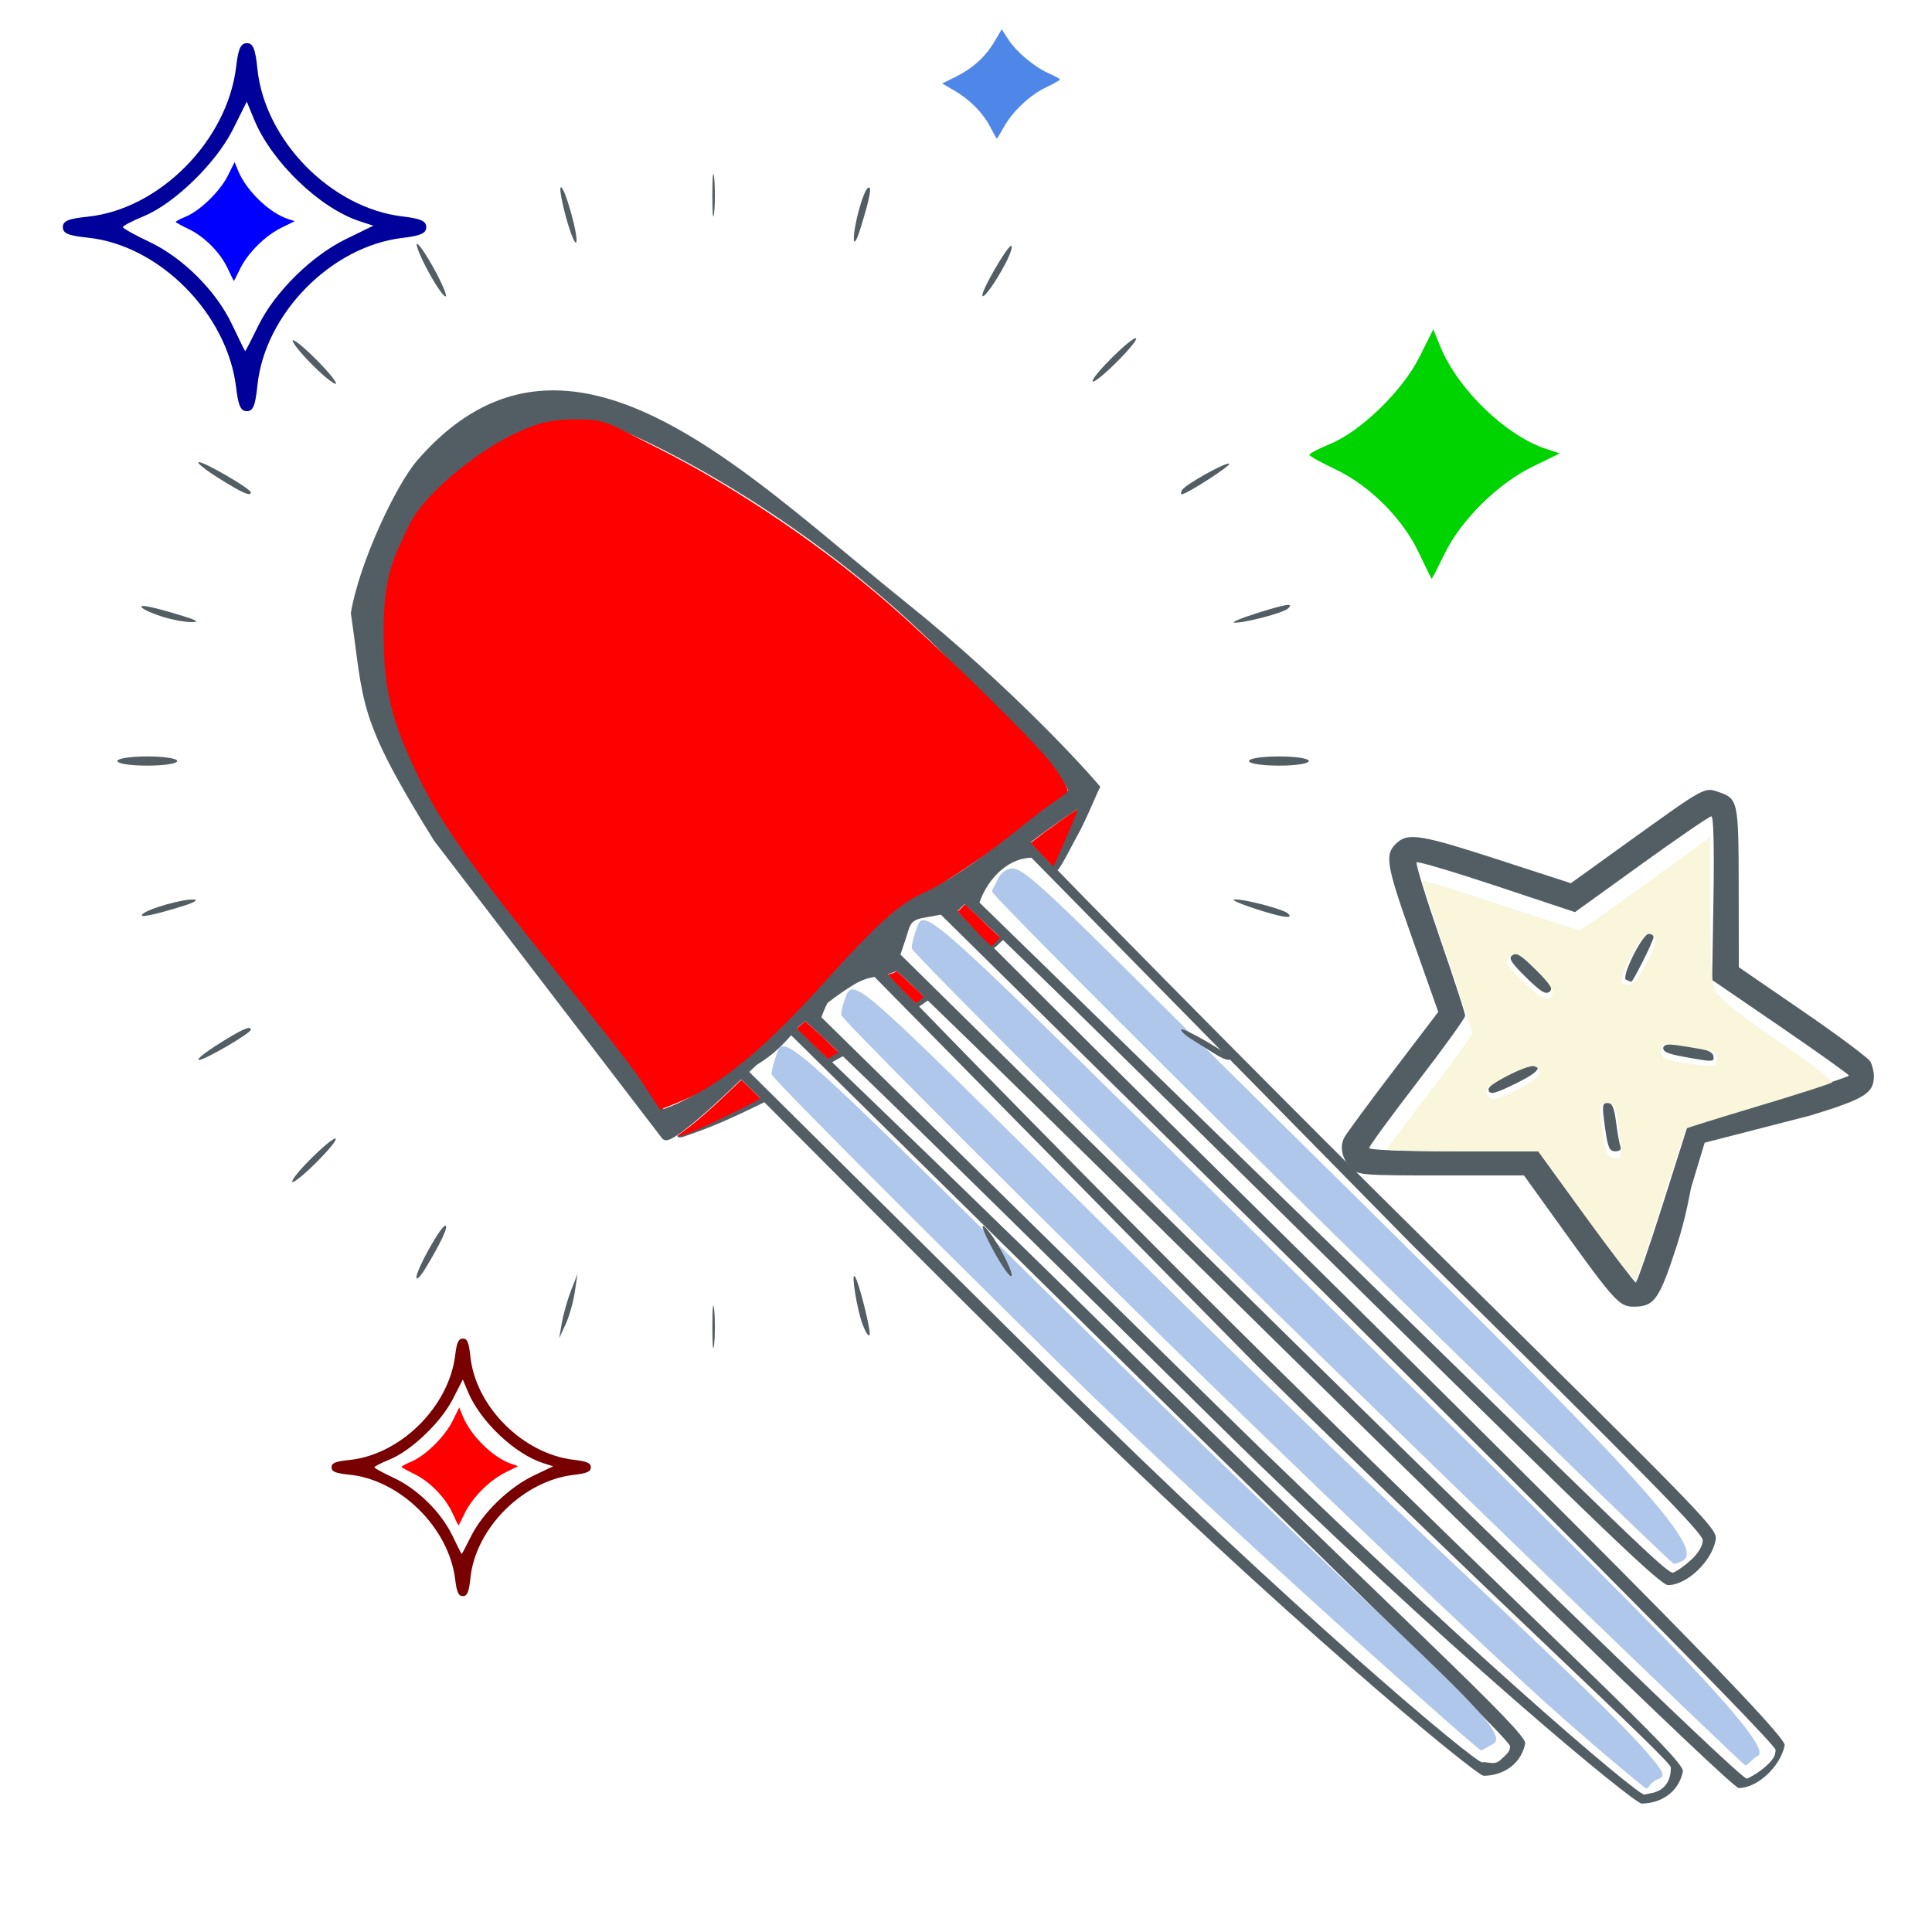 <?xml version="1.0" encoding="utf-8"?>
<svg version="1.1" id="svg916" width="420" height="420" viewBox="0 0 420 420" xmlns="http://www.w3.org/2000/svg">
  <style id="style11172">#g11170, #path11142, #path11144, #path11146, #path11148, #path873-1 {  }
</style>
  <g id="layer7">
    <path style="fill:#535e64;stroke-width:0.762" d="m 367.574,258.388 c 0,0 -1.052,6.241 -3.022,12.315 -3.855,11.88 -4.897,13.356 -9.434,13.356 -3.062,0 -4.192,-1.232 -15.341,-16.736 l -8.48,-11.791 h -17.982 c -16.875,0 -18.076,-0.091 -19.507,-1.482 -2.046,-1.988 -2.673,-4.764 -1.539,-6.822 0.511,-0.928 5.309,-7.438 10.662,-14.467 l 9.732,-12.779 -5.62,-15.887 c -5.838,-16.505 -6.137,-18.433 -3.249,-20.973 2.401,-2.111 5.484,-1.587 21.763,3.705 l 15.931,5.178 12.452,-8.962 c 16.615,-11.959 16.554,-11.925 19.537,-10.914 4.39,1.487 4.474,1.873 4.501,20.793 l 0.025,17.34 13.91,9.553 c 7.65,5.254 14.256,10.182 14.68,10.95 0.423,0.769 0.77,2.189 0.77,3.157 0,3.736 -1.915,4.929 -13.75,8.563 l -23.038,5.93 z m -6.102,3.423 5.396,-16.993 17.542,-5.282 c 9.648,-2.905 17.537,-5.478 17.53,-5.716 -0.007,-0.239 -6.699,-5.012 -14.873,-10.607 l -14.861,-10.173 0.288,-17.791 c 0.181,-11.176 0.009,-17.791 -0.461,-17.791 -0.412,0 -7.253,4.687 -15.202,10.415 l -14.453,10.415 -16.972,-5.644 c -9.335,-3.104 -17.186,-5.437 -17.446,-5.184 -0.261,0.253 2.009,7.65 5.045,16.437 3.035,8.787 5.516,16.397 5.513,16.911 -0.004,0.514 -4.7,7.031 -10.437,14.483 -5.737,7.452 -10.43,13.872 -10.43,14.268 0,0.438 7.174,0.719 18.373,0.719 h 18.373 l 10.363,14.264 c 5.7,7.845 10.578,14.264 10.84,14.264 0.262,0 2.905,-7.647 5.873,-16.993 z m -12.572,-16.789 c -0.657,-4.716 -0.598,-5.255 0.575,-5.255 1.009,0 1.431,0.968 1.853,4.247 0.3,2.336 0.725,4.7 0.944,5.255 0.25,0.633 -0.167,1.008 -1.121,1.008 -1.296,0 -1.627,-0.772 -2.251,-5.255 z m -25.272,-7.911 c -0.309,-0.784 1.1,-1.853 4.877,-3.702 4.309,-2.109 5.395,-2.391 5.748,-1.497 0.309,0.784 -1.1,1.853 -4.877,3.702 -4.309,2.109 -5.395,2.391 -5.748,1.497 z m 42.378,-7.383 c -3.558,-0.647 -4.597,-1.126 -4.411,-2.031 0.363,-1.769 10.479,-0.125 10.854,1.763 0.288,1.453 0.114,1.461 -6.442,0.268 z m -34.259,-17.261 c -3.287,-3.234 -3.848,-4.141 -2.99,-4.833 0.833,-0.672 1.91,-0.011 5.103,3.129 3.287,3.234 3.848,4.141 2.99,4.833 -0.833,0.672 -1.91,0.011 -5.103,-3.129 z m 21.757,0.539 c -1.198,-0.473 3.529,-10.024 4.961,-10.024 0.546,0 0.993,0.347 0.993,0.772 0,0.781 -4.504,9.788 -4.84,9.679 -0.1,-0.033 -0.602,-0.225 -1.114,-0.427 z" id="path930-9"/>
    <path style="fill:#f9f6dc;stroke-width:0.762" d="M 344.748,264.541 334.396,250.277 h -16.457 c -9.051,0 -16.457,-0.167 -16.457,-0.371 0,-0.204 4.172,-5.794 9.271,-12.422 5.099,-6.628 9.271,-12.414 9.271,-12.858 0,-0.444 -2.434,-7.965 -5.408,-16.712 -2.975,-8.748 -5.408,-16.131 -5.408,-16.408 0,-0.277 7.554,2.023 16.787,5.111 9.233,3.088 17.041,5.614 17.351,5.614 0.31,0 6.837,-4.559 14.504,-10.132 l 13.939,-10.132 v 15.647 c 0,12.396 0.24,16.115 1.157,17.901 0.755,1.471 5.464,5.209 13.544,10.753 6.812,4.674 12.115,8.74 11.784,9.036 -0.331,0.295 -7.539,2.614 -16.016,5.153 -8.478,2.539 -15.534,4.732 -15.681,4.875 -0.147,0.143 -2.552,7.479 -5.346,16.303 -2.793,8.824 -5.315,16.297 -5.605,16.606 -0.289,0.31 -5.185,-5.855 -10.878,-13.701 z m 7.354,-17.773 c -0.696,-6.319 -0.98,-7.001 -2.907,-7.001 -1.454,0 -1.531,0.314 -1.051,4.285 0.798,6.595 1.231,7.726 2.959,7.726 1.454,0 1.517,-0.316 0.999,-5.01 z m -22.011,-10.015 c 4.481,-2.198 5.817,-4.092 3.495,-4.958 -1.391,-0.519 -10.471,4.098 -10.471,5.323 0,1.052 0.756,1.897 1.696,1.897 0.366,0 2.742,-1.018 5.279,-2.263 z m 43.244,-6.713 c 0,-1.107 -0.967,-1.544 -4.892,-2.208 -7.028,-1.189 -7.62,-1.12 -7.33,0.856 0.215,1.469 0.937,1.785 5.655,2.479 6.086,0.895 6.567,0.812 6.567,-1.127 z m -35.796,-13.981 c 0.312,-0.79 -0.908,-2.539 -3.651,-5.239 -3.899,-3.837 -4.196,-3.987 -5.54,-2.804 -1.362,1.198 -1.254,1.412 2.635,5.239 4.219,4.151 5.764,4.812 6.556,2.804 z m 20.235,-6.353 c 2.565,-4.534 2.738,-6.725 0.528,-6.725 -1.581,0 -6.928,10.254 -5.616,10.77 2.03,0.799 2.606,0.34 5.087,-4.045 z" id="path940-6"/>
  </g>
   
    <g id="layer1">
      <path id="path930-6-7-1" style="fill:#535e64;stroke-width:0.759" d="m 121.029,84.872 c -10.47,-0.214 -20.657,4.07 -30.314,15.203 -4.662,5.375 -12.703,22.495 -14.441,33.207 2.923,20.117 1.238,22.39 18.066,49.451 l 49.473,64.578 c 0.778,1.117 1.987,0.479 4.33,-1.146 4.942,-3.764 9.745,-8.413 12.934,-11.49 0.037,-0.04 1.574,1.441 4.123,3.984 0.067,0.067 -3.795,2.167 -7.91,4.088 -3.254,1.519 -6.173,2.733 -7.736,3.42 -0.573,0.252 -1.516,0.514 -1.543,0.523 -0.129,0.043 -1.079,0.337 -0.648,0.416 0.009,0.002 0.105,0.386 1.352,-0.037 2.147,-0.728 5.562,-1.962 8.705,-3.346 4.532,-1.995 8.724,-4.125 8.732,-4.117 10.162,10.158 34.634,34.924 61.18,61.09 51.188,50.457 93.592,85.338 95.193,85.338 4.04,0 8.111,-2.355 9.035,-7.006 0.498,-2.503 -28.589,-28.582 -91.52,-90.646 -24.383,-24.047 -47.482,-46.216 -59.141,-57.469 0.048,-0.013 2.317,-1.311 2.342,-1.287 17.071,16.334 54.215,53.045 80.57,79.023 51.188,50.457 91.449,83.424 93.051,83.424 4.04,0 8.056,-2.333 8.98,-6.984 0.498,-2.503 -26.39,-26.69 -89.32,-88.754 -26.262,-25.901 -61.195,-61.509 -76.713,-77.535 0.553,-0.305 1.855,-1.332 1.916,-1.273 10.589,10.223 32.227,31.407 56.705,55.535 51.188,50.457 117.951,115.643 119.553,115.643 4.04,0 9.068,-4.646 9.992,-9.297 0.498,-2.503 -53.904,-56.596 -116.834,-118.66 -24.172,-23.839 -44.543,-44.075 -55.084,-54.676 0.784,-0.378 1.896,-1.812 2.025,-1.688 17.196,16.492 53.432,52.357 79.355,77.91 51.188,50.457 63.572,62.293 65.174,62.293 4.04,0 9.4,-5.022 10.324,-9.674 0.498,-2.503 0.143,-2.869 -62.787,-64.934 -27.977,-27.592 -66.231,-66.373 -80.244,-80.795 1.12,-1.229 3.044,-5.327 4.303,-7.533 2.065,-3.62 4.685,-10.37 5,-10.574 -2.342,-2.968 -19.361,-21.754 -42.338,-40.176 -24.666,-19.775 -51.043,-45.522 -75.84,-46.029 z m 3.967,6.732 c 3.782,0.011 7.743,0.857 11.936,2.732 19.709,8.817 50.29,27.774 74.398,54.445 5.682,6.286 16.914,15.079 20.918,23.08 -15.111,10.614 -23.243,20.045 -36.514,23.797 -5.675,5.027 -16.383,18.376 -28.264,29.52 -0.51,0.427 -1.022,0.898 -1.529,1.418 -7.145,6.524 -14.648,12.112 -21.699,14.492 -17.77,-29.981 -53.847,-58.379 -58.953,-94.234 -1.742,-12.232 -0.978,-32.181 13.371,-42.236 8.177,-7.62 16.671,-13.042 26.336,-13.014 z m 109.127,84.363 c 0.524,-0.349 -4.813,10.715 -5.209,12.197 -2.805,-2.893 -4.823,-4.994 -4.789,-5.023 -0.017,-0.015 -0.036,-0.025 -0.053,-0.039 2.614,-2.018 5.837,-4.325 10.051,-7.135 z m -9.902,10.49 82.631,84.031 c 50.881,50.165 63.311,62.798 63.311,64.346 0,1.198 -0.937,2.792 -2.482,4.223 -1.365,1.264 -3.152,2.531 -3.969,2.816 -1.222,0.426 -12.464,-10.912 -65.221,-62.309 l -85.557,-83.352 c 1.348,-4.115 5.389,-9.567 11.287,-9.756 z m -14.559,10.113 c 1.408,1.215 4,3.632 7.625,7.098 0.186,0.177 -1.77,1.699 -1.684,1.947 -4.402,-4.429 -7.461,-7.542 -7.404,-7.592 0.534,-0.516 0.98,-0.972 1.463,-1.453 z m -5.129,2.268 63.311,62.418 c 50.881,50.165 118.148,117.601 118.148,119.148 0,1.198 -0.455,2.036 -2,3.467 -1.365,1.264 -3.414,2.508 -4.23,2.793 -1.222,0.426 -67.83,-64.632 -120.279,-116.334 l -63.734,-62.826 1.1,-3.252 c 0.956,-2.827 0.797,-4.158 3.766,-4.699 z m -9.621,12.271 c 0.047,-0.05 2.21,1.99 5.787,5.434 0.2,0.193 -1.667,1.125 -1.701,1.414 -2.986,-3.088 -4.864,-5.055 -5.941,-6.207 0.566,-0.162 1.165,-0.354 1.855,-0.641 z m -4.793,1.268 83.105,84.467 c 50.881,50.165 89.996,85.822 89.996,87.369 0,1.198 -0.117,2.974 -1.662,4.404 -1.365,1.264 -3.242,1.229 -4.059,1.514 -1.222,0.426 -40.099,-32.597 -92.637,-84.211 l -86.285,-84.77 c 0.33,-1.007 0.781,-2.093 1.357,-3.162 1.956,-1.493 3.876,-2.841 5.713,-3.949 1.834,-1.106 3.128,-1.419 4.471,-1.662 z m -15.098,9.6 c 1.279,1.09 3.729,3.364 7.166,6.643 0.147,0.14 -2.044,1.271 -2.104,1.504 -3.591,-3.468 -6.03,-5.838 -6.814,-6.652 0.585,-0.512 1.168,-0.997 1.752,-1.494 z m -3.033,3.082 64.754,63.834 c 50.881,50.165 91.521,89.177 91.521,90.725 0,1.198 -0.57,1.585 -2.115,3.016 -1.365,1.264 -3.072,0.203 -3.889,0.488 -1.222,0.426 -41.58,-33.304 -93.879,-85.154 l -65.5,-64.939 c 0.536,-0.508 1.057,-1.004 1.602,-1.518 2.579,-1.636 4.465,-2.97 7.506,-6.451 z"/>
    </g>
   
  <g id="layer5">
    <path style="fill:#ff0000;fill-rule:evenodd;stroke:#9b0000;stroke-width:0;stroke-linecap:round;stroke-miterlimit:4;stroke-dasharray:none" d="m 147.19,246.95 c 0.438,-0.3 1.984,-1.437 2.878,-2.148 2.05,-1.629 4.391,-3.624 8.584,-7.649 l 2.477,-2.378 0.553,0.483 1.556,1.502 c 1.232,1.189 2.021,2.002 2.021,2.002 0.106,0.104 -2.444,1.441 -4.732,2.58 -0.913,0.394 -1.989,0.985 -3.092,1.512 -3.525,1.684 -7.605,3.752 -9.967,4.151 -0.085,0.014 -0.197,-0.065 -0.278,-0.055 z" id="path11138"/>
    <path style="fill:#ff0000;fill-rule:evenodd;stroke:none;stroke-width:3.402;stroke-linecap:round;stroke-miterlimit:4;stroke-dasharray:none;stroke-opacity:1" d="m 139.098,234.531 c -2.168,-3.3 -10.158,-13.342 -18.33,-23.489 -17.091,-21.222 -24.49,-31.154 -29.888,-42.369 -5.593,-11.623 -7.483,-18.251 -7.493,-31.169 -0.011,-12.463 2.193,-16.363 5.63,-23.482 3.409,-7.062 15.208,-16.001 21.985,-19.3 4.927,-2.399 7.959,-3.549 14.055,-3.549 6.855,0 6.698,0.597 17.935,6.241 18.073,9.076 37.587,22.483 52.993,36.307 5.991,5.375 22.031,20.5 30.68,30.002 3.716,4.083 5.473,7.787 5.462,8.148 -0.018,0.556 -1.713,1.53 -4.126,3.243 -2.413,1.714 -6.7,5.251 -10.635,8.281 -3.936,3.031 -11.586,8.281 -15.059,9.966 -5.693,2.762 -8.34,3.701 -23.434,20.54 -14.863,16.579 -24.383,22.9 -31.118,25.611 l -4.26,1.714 z" id="path873-1"/>
    <path style="fill:#ff0000;fill-rule:evenodd;stroke:#ff0000;stroke-width:0.15;stroke-linecap:round;stroke-miterlimit:4;stroke-dasharray:none;stroke-opacity:1" d="m 176.703,226.886 -3.384,-3.303 0.973,-0.817 c 0.724,-0.608 0.554,-0.799 0.969,-0.452 0.615,0.515 2.766,2.453 4.947,4.551 l 1.978,1.904 -1.081,0.636 c -0.552,0.325 -0.996,0.746 -1.017,0.746 -0.021,0 -2.535,-2.434 -3.385,-3.265 z" id="path11142"/>
    <path style="fill:#ff0000;fill-rule:evenodd;stroke:#ff0000;stroke-width:0.15;stroke-linecap:round;stroke-miterlimit:4;stroke-dasharray:none;stroke-opacity:1" d="m 196.071,214.951 c -1.498,-1.563 -2.885,-3.009 -2.885,-3.057 0,-0.048 0.586,-0.14 1.027,-0.272 l 0.749,-0.401 2.926,2.751 c 1.524,1.433 2.835,2.662 2.833,2.729 -0.003,0.151 -1.467,1.235 -1.675,1.222 -0.083,-0.005 -1.478,-1.409 -2.975,-2.972 z" id="path11144"/>
    <path style="fill:#ff0000;fill-rule:evenodd;stroke:#ff0000;stroke-width:0.15;stroke-linecap:round;stroke-miterlimit:4;stroke-dasharray:none;stroke-opacity:1" d="m 211.83,201.888 -3.507,-3.735 0.645,-0.622 c 0.32,-0.309 0.707,-0.802 0.8,-0.802 0.093,0 1.384,1.247 2.807,2.582 1.423,1.334 3.051,2.948 3.652,3.524 l 1.122,0.971 -0.855,0.847 c -0.44,0.436 -0.842,0.956 -0.911,0.956 -0.07,0 -1.871,-1.647 -3.752,-3.721 z" id="path11146"/>
    <path style="fill:#ff0000;fill-rule:evenodd;stroke:#ff0000;stroke-width:0.15;stroke-linecap:round;stroke-miterlimit:4;stroke-dasharray:none;stroke-opacity:1" d="m 226.444,185.608 -2.269,-2.355 2.087,-1.61 c 0.659,-0.509 1.341,-0.991 2.029,-1.492 2.977,-2.171 5.846,-4.183 5.897,-4.031 0.075,0.224 -5.061,12.105 -5.236,12.107 -0.069,8.6e-4 -1.291,-1.355 -2.508,-2.619 z" id="path11148"/>
  </g>
  <g id="layer6">
    <path style="fill:#aec7ea;stroke-width:0.759" d="m 170.355,227.466 c -1.103,-0.058 -1.304,1.136 -1.797,2.529 -0.455,1.288 -0.828,2.883 -0.828,3.545 0,0.662 28.274,29.083 62.83,63.156 34.557,34.074 90.803,83.791 91.35,83.791 0.547,0 1.378,-0.708 2.605,-1.334 5.31,-2.707 -18.122,-20.495 -87.596,-88.99 -51.82,-51.09 -63.254,-62.525 -66.564,-62.697 z" id="path1174"/>
    <path style="fill:#aec7ea;stroke-width:0.759" d="m 185.488,215.095 c -1.009,-0.091 -1.36,0.782 -1.791,2.002 -0.455,1.288 -0.828,2.885 -0.828,3.547 0,0.662 28.274,29.083 62.83,63.156 22.93,22.61 61.942,60.224 86.115,82.531 12.257,11.311 25.855,22.479 26.039,22.479 0.547,0 0.888,-1.204 2.115,-1.83 0.864,-0.441 2.28,-0.507 0.779,-2.641 C 353.027,373.359 313.227,338.622 255.058,281.272 201.079,228.053 189.09,215.418 185.488,215.095 Z" id="path1172"/>
    <path style="fill:#aec7ea;stroke-width:0.759" d="m 200.81,200.048 c -1.103,-0.058 -1.304,1.136 -1.797,2.529 -0.455,1.288 -0.826,2.883 -0.826,3.545 0,0.662 28.274,29.083 62.83,63.156 34.557,34.074 117.873,114.496 118.42,114.496 0.547,0 1.464,-1.427 2.691,-2.053 5.31,-2.707 -45.278,-50.481 -114.752,-118.977 -51.82,-51.09 -63.256,-62.525 -66.566,-62.697 z" id="path1170"/>
    <path style="fill:#aec7ea;stroke-width:0.759" d="m 219.888,188.796 c -1.306,0.12 -2.687,1.359 -3.166,2.715 -0.455,1.288 -1.039,1.646 -1.039,2.309 0,0.662 28.274,29.083 62.83,63.156 34.557,34.074 84.767,82.928 85.314,82.928 0.547,0 0.724,0.034 1.951,-0.592 5.31,-2.707 -11.432,-20.374 -80.906,-88.869 -49.886,-49.183 -60.679,-60.972 -64.432,-61.627 -0.181,-0.032 -0.366,-0.037 -0.553,-0.019 z" id="path938-3-9"/>
  </g>
  <g id="layer8">
       <path style="fill:#ff0000;fill-opacity:1;stroke-width:0.469" d="m 101.009,329.006 c 1.656,-3.441 5.366,-7.17 8.859,-8.903 l 2.777,-1.378 -1.397,-0.465 c -4.046,-1.348 -8.903,-6.108 -10.666,-10.455 l -0.747,-1.842 -1.414,2.876 c -1.687,3.433 -5.917,7.616 -9.009,8.909 -1.174,0.491 -2.125,0.999 -2.114,1.13 0.012,0.13 1.22,0.813 2.685,1.517 3.399,1.634 6.759,5.051 8.366,8.507 0.693,1.489 1.287,2.719 1.321,2.732 0.034,0.013 0.636,-1.169 1.338,-2.627 z" id="path1143-7"/>
      <path style="fill:#790000;fill-opacity:1;stroke-width:0.707" d="M 98.958,343.382 C 97.601,332.151 87.05,321.704 75.926,320.578 c -3.01,-0.305 -3.848,-0.652 -3.848,-1.593 0,-0.942 0.838,-1.289 3.848,-1.593 11.124,-1.126 21.675,-11.573 23.032,-22.804 0.334,-2.767 0.716,-3.593 1.662,-3.593 0.967,0 1.316,0.836 1.642,3.93 1.145,10.875 11.439,21.142 22.484,22.425 2.858,0.332 3.703,0.705 3.703,1.635 0,0.93 -0.845,1.303 -3.703,1.635 -11.046,1.283 -21.34,11.55 -22.484,22.425 -0.326,3.094 -0.675,3.93 -1.642,3.93 -0.946,0 -1.328,-0.826 -1.662,-3.593 z m 3.45,-9.423 c 2.538,-5.088 8.225,-10.6 13.579,-13.162 l 4.256,-2.037 -2.141,-0.688 c -6.202,-1.992 -13.646,-9.031 -16.349,-15.457 l -1.145,-2.724 -2.167,4.252 c -2.586,5.076 -9.069,11.259 -13.809,13.171 -1.8,0.726 -3.258,1.478 -3.24,1.67 0.018,0.192 1.87,1.202 4.116,2.243 5.21,2.416 10.36,7.467 12.824,12.576 1.062,2.202 1.973,4.019 2.025,4.039 0.052,0.019 0.975,-1.729 2.05,-3.885 z" id="path930-9-3-2"/>
   </g>
  <g id="layer9">
       <path style="fill:#0000ff;fill-opacity:1;stroke:none;stroke-width:0.475;stroke-miterlimit:4;stroke-dasharray:none;stroke-opacity:1" d="m 52.197,58.432 c 1.69,-3.463 5.475,-7.215 9.038,-8.959 l 2.833,-1.386 -1.425,-0.468 C 58.516,46.262 53.56,41.471 51.761,37.097 l -0.762,-1.854 -1.442,2.894 c -1.722,3.455 -6.037,7.664 -9.191,8.965 -1.198,0.494 -2.168,1.006 -2.156,1.137 0.012,0.131 1.245,0.818 2.74,1.527 3.468,1.645 6.896,5.083 8.536,8.561 0.707,1.499 1.313,2.736 1.348,2.749 0.035,0.013 0.649,-1.177 1.365,-2.644 z" id="path1143-7-0"/>
      <path style="fill:#00009b;fill-opacity:1" d="M 51.333,84.25 C 49.432,68.2 34.645,53.27 19.055,51.662 14.837,51.226 13.663,50.73 13.663,49.385 c 0,-1.346 1.174,-1.842 5.392,-2.277 15.59,-1.609 30.377,-16.539 32.278,-32.588 0.468,-3.955 1.004,-5.135 2.329,-5.135 1.355,0 1.844,1.195 2.301,5.617 1.604,15.541 16.03,30.213 31.51,32.047 4.005,0.474 5.19,1.007 5.19,2.336 0,1.328 -1.185,1.861 -5.19,2.336 -15.48,1.833 -29.906,16.506 -31.51,32.047 -0.457,4.422 -0.946,5.617 -2.301,5.617 -1.325,0 -1.861,-1.18 -2.329,-5.135 z m 4.835,-13.467 c 3.558,-7.27 11.528,-15.148 19.03,-18.809 l 5.965,-2.91 -3,-0.983 C 69.471,45.234 59.038,35.176 55.251,25.992 L 53.646,22.1 50.609,28.176 c -3.625,7.254 -12.71,16.091 -19.352,18.822 -2.523,1.038 -4.566,2.112 -4.54,2.387 0.026,0.275 2.621,1.717 5.767,3.206 7.302,3.453 14.52,10.67 17.973,17.972 1.488,3.147 2.765,5.744 2.838,5.772 0.073,0.027 1.366,-2.471 2.873,-5.552 z" id="path930-9-3"/>
   </g>
  <g id="layer10">
       <path style="fill:#00d400;fill-opacity:1" d="m 314.1,120.281 c 3.557,-7.271 11.527,-15.148 19.03,-18.809 l 5.965,-2.91 -3,-0.983 C 327.403,94.732 316.97,84.673 313.183,75.49 l -1.605,-3.893 -3.037,6.077 c -3.625,7.254 -12.71,16.09 -19.352,18.822 -2.523,1.038 -4.566,2.111 -4.54,2.386 0.026,0.275 2.621,1.718 5.768,3.206 7.302,3.453 14.519,10.671 17.972,17.972 1.488,3.147 2.766,5.744 2.839,5.772 0.073,0.028 1.366,-2.47 2.873,-5.551 z" id="path1143"/>
   </g>
  <g id="layer11">
       <path style="fill:#4e87e8;stroke-width:0.518" d="m 215.365,27.762 c -1.626,-3.158 -4.439,-6.05 -7.777,-7.997 L 204.824,18.153 l 2.886,-1.433 c 3.783,-1.878 6.506,-4.343 8.468,-7.665 L 217.77,6.358 l 1.4,2.171 c 1.777,2.756 5.639,6.003 8.801,7.399 1.35,0.596 2.454,1.206 2.453,1.356 -5.4e-4,0.15 -1.335,0.905 -2.964,1.679 -3.561,1.691 -7.294,5.192 -9.221,8.649 -0.777,1.394 -1.47,2.525 -1.54,2.514 -0.07,-0.011 -0.67,-1.075 -1.333,-2.363 z" id="path1147"/>
   </g>
  <g id="layer12">
       <path style="fill:#535e64" d="m 154.86,288.441 c 0,-4.125 0.177,-5.812 0.392,-3.75 0.216,2.062 0.216,5.438 0,7.5 -0.216,2.062 -0.392,0.375 -0.392,-3.75 z m -32.697,-0.964 c 0.337,-1.905 1.236,-5.055 1.998,-7 l 1.384,-3.536 -0.597,3.969 c -0.328,2.183 -1.227,5.333 -1.998,7 l -1.401,3.031 z m 65.391,0.544 c -1.203,-3.163 -2.559,-11.308 -1.761,-10.58 0.813,0.743 3.72,12.345 3.218,12.846 -0.237,0.237 -0.893,-0.783 -1.457,-2.266 z M 90.528,277.692 c -0.005,-1.704 5.306,-11.218 6.272,-11.236 0.798,-0.015 -1.004,3.852 -4.36,9.356 -1.05,1.721 -1.91,2.567 -1.912,1.88 z m 125.746,-5.265 c -3.016,-5.468 -3.562,-7.618 -1.14,-4.485 2.36,3.053 5.529,9.502 4.66,9.486 -0.424,-0.008 -2.008,-2.258 -3.52,-5.001 z M 63.524,256.862 c 0,-1.3 8.801,-9.953 9.456,-9.298 0.274,0.274 -1.742,2.704 -4.479,5.4 -2.737,2.696 -4.977,4.45 -4.977,3.898 z M 47.524,226.941 c 5.174,-3.25 7,-4.055 7,-3.086 0,0.756 -10.008,6.586 -11.265,6.563 -0.679,-0.012 1.24,-1.577 4.265,-3.477 z m 216.5,2.109 c -1.1,-0.707 -3.277,-2.069 -4.837,-3.027 -1.56,-0.958 -2.622,-1.957 -2.359,-2.22 0.484,-0.484 10.696,5.458 10.696,6.223 0,0.743 -1.459,0.336 -3.5,-0.976 z M 31.024,198.681 c 1.305,-1.177 8.702,-3.267 11.116,-3.14 1.036,0.054 0.084,0.66 -2.116,1.346 -6.717,2.095 -10.075,2.764 -9,1.794 z m 241.5,-1.239 c -3.025,-0.992 -4.912,-1.848 -4.193,-1.902 2.042,-0.153 10.585,2.076 11.643,3.038 1.437,1.307 -1.251,0.897 -7.45,-1.136 z m -247,-32 c 0,-0.564 2.833,-1 6.5,-1 3.667,0 6.5,0.436 6.5,1 0,0.564 -2.833,1 -6.5,1 -3.667,0 -6.5,-0.436 -6.5,-1 z m 246,0 c 0,-0.564 2.833,-1 6.5,-1 3.667,0 6.5,0.436 6.5,1 0,0.564 -2.833,1 -6.5,1 -3.667,0 -6.5,-0.436 -6.5,-1 z M 35.356,134.087 c -2.017,-0.63 -4.042,-1.519 -4.498,-1.976 -0.879,-0.881 2.568,-0.172 9.166,1.886 2.971,0.927 3.357,1.246 1.5,1.241 -1.375,-0.003 -4.151,-0.521 -6.168,-1.151 z m 237.668,-0.723 c 6.689,-2.113 8.395,-2.373 6.95,-1.058 -1.052,0.957 -9.585,3.188 -11.643,3.045 -0.719,-0.05 1.393,-0.944 4.693,-1.986 z M 47.524,103.941 c -3.025,-1.9 -4.944,-3.465 -4.265,-3.477 1.257,-0.023 11.265,5.808 11.265,6.563 0,0.969 -1.826,0.164 -7,-3.086 z m 209.45,2.58 c 0.751,-1.215 9.74,-6.223 10.252,-5.711 0.4,0.4 -9.257,6.631 -10.276,6.631 -0.299,0 -0.288,-0.414 0.025,-0.92 z M 67.545,78.962 c -2.418,-2.463 -4.172,-4.703 -3.898,-4.977 0.274,-0.274 2.704,1.742 5.4,4.479 2.696,2.737 4.45,4.977 3.898,4.977 -0.552,0 -2.982,-2.016 -5.4,-4.479 z m 169.979,3.9 c 0,-1.3 8.801,-9.953 9.456,-9.298 0.274,0.274 -1.742,2.704 -4.479,5.4 -2.737,2.696 -4.977,4.45 -4.977,3.898 z M 93.076,58.969 c -1.621,-3.006 -2.728,-5.686 -2.458,-5.955 0.269,-0.269 1.964,2.191 3.766,5.469 1.802,3.277 2.908,5.957 2.458,5.955 -0.45,-0.002 -2.144,-2.463 -3.766,-5.469 z m 120.48,5.223 c -0.055,-1.287 5.427,-10.721 6.239,-10.736 0.424,-0.008 -0.104,1.673 -1.172,3.736 -2.187,4.223 -5.019,8.135 -5.067,7.001 z m -90.423,-16.648 c -0.97,-3.455 -1.53,-6.515 -1.245,-6.8 0.706,-0.706 3.888,10.442 3.399,11.91 -0.215,0.645 -1.184,-1.654 -2.154,-5.11 z m 62.49,4.59 c -0.147,-2.691 2.01,-10.642 3.064,-11.294 0.962,-0.595 0.435,2.196 -1.718,9.101 -0.686,2.2 -1.292,3.187 -1.346,2.193 z M 154.86,42.441 c 0,-4.125 0.177,-5.812 0.392,-3.75 0.216,2.062 0.216,5.438 0,7.5 -0.216,2.062 -0.392,0.375 -0.392,-3.75 z" id="path930-1"/>
   </g>
</svg>